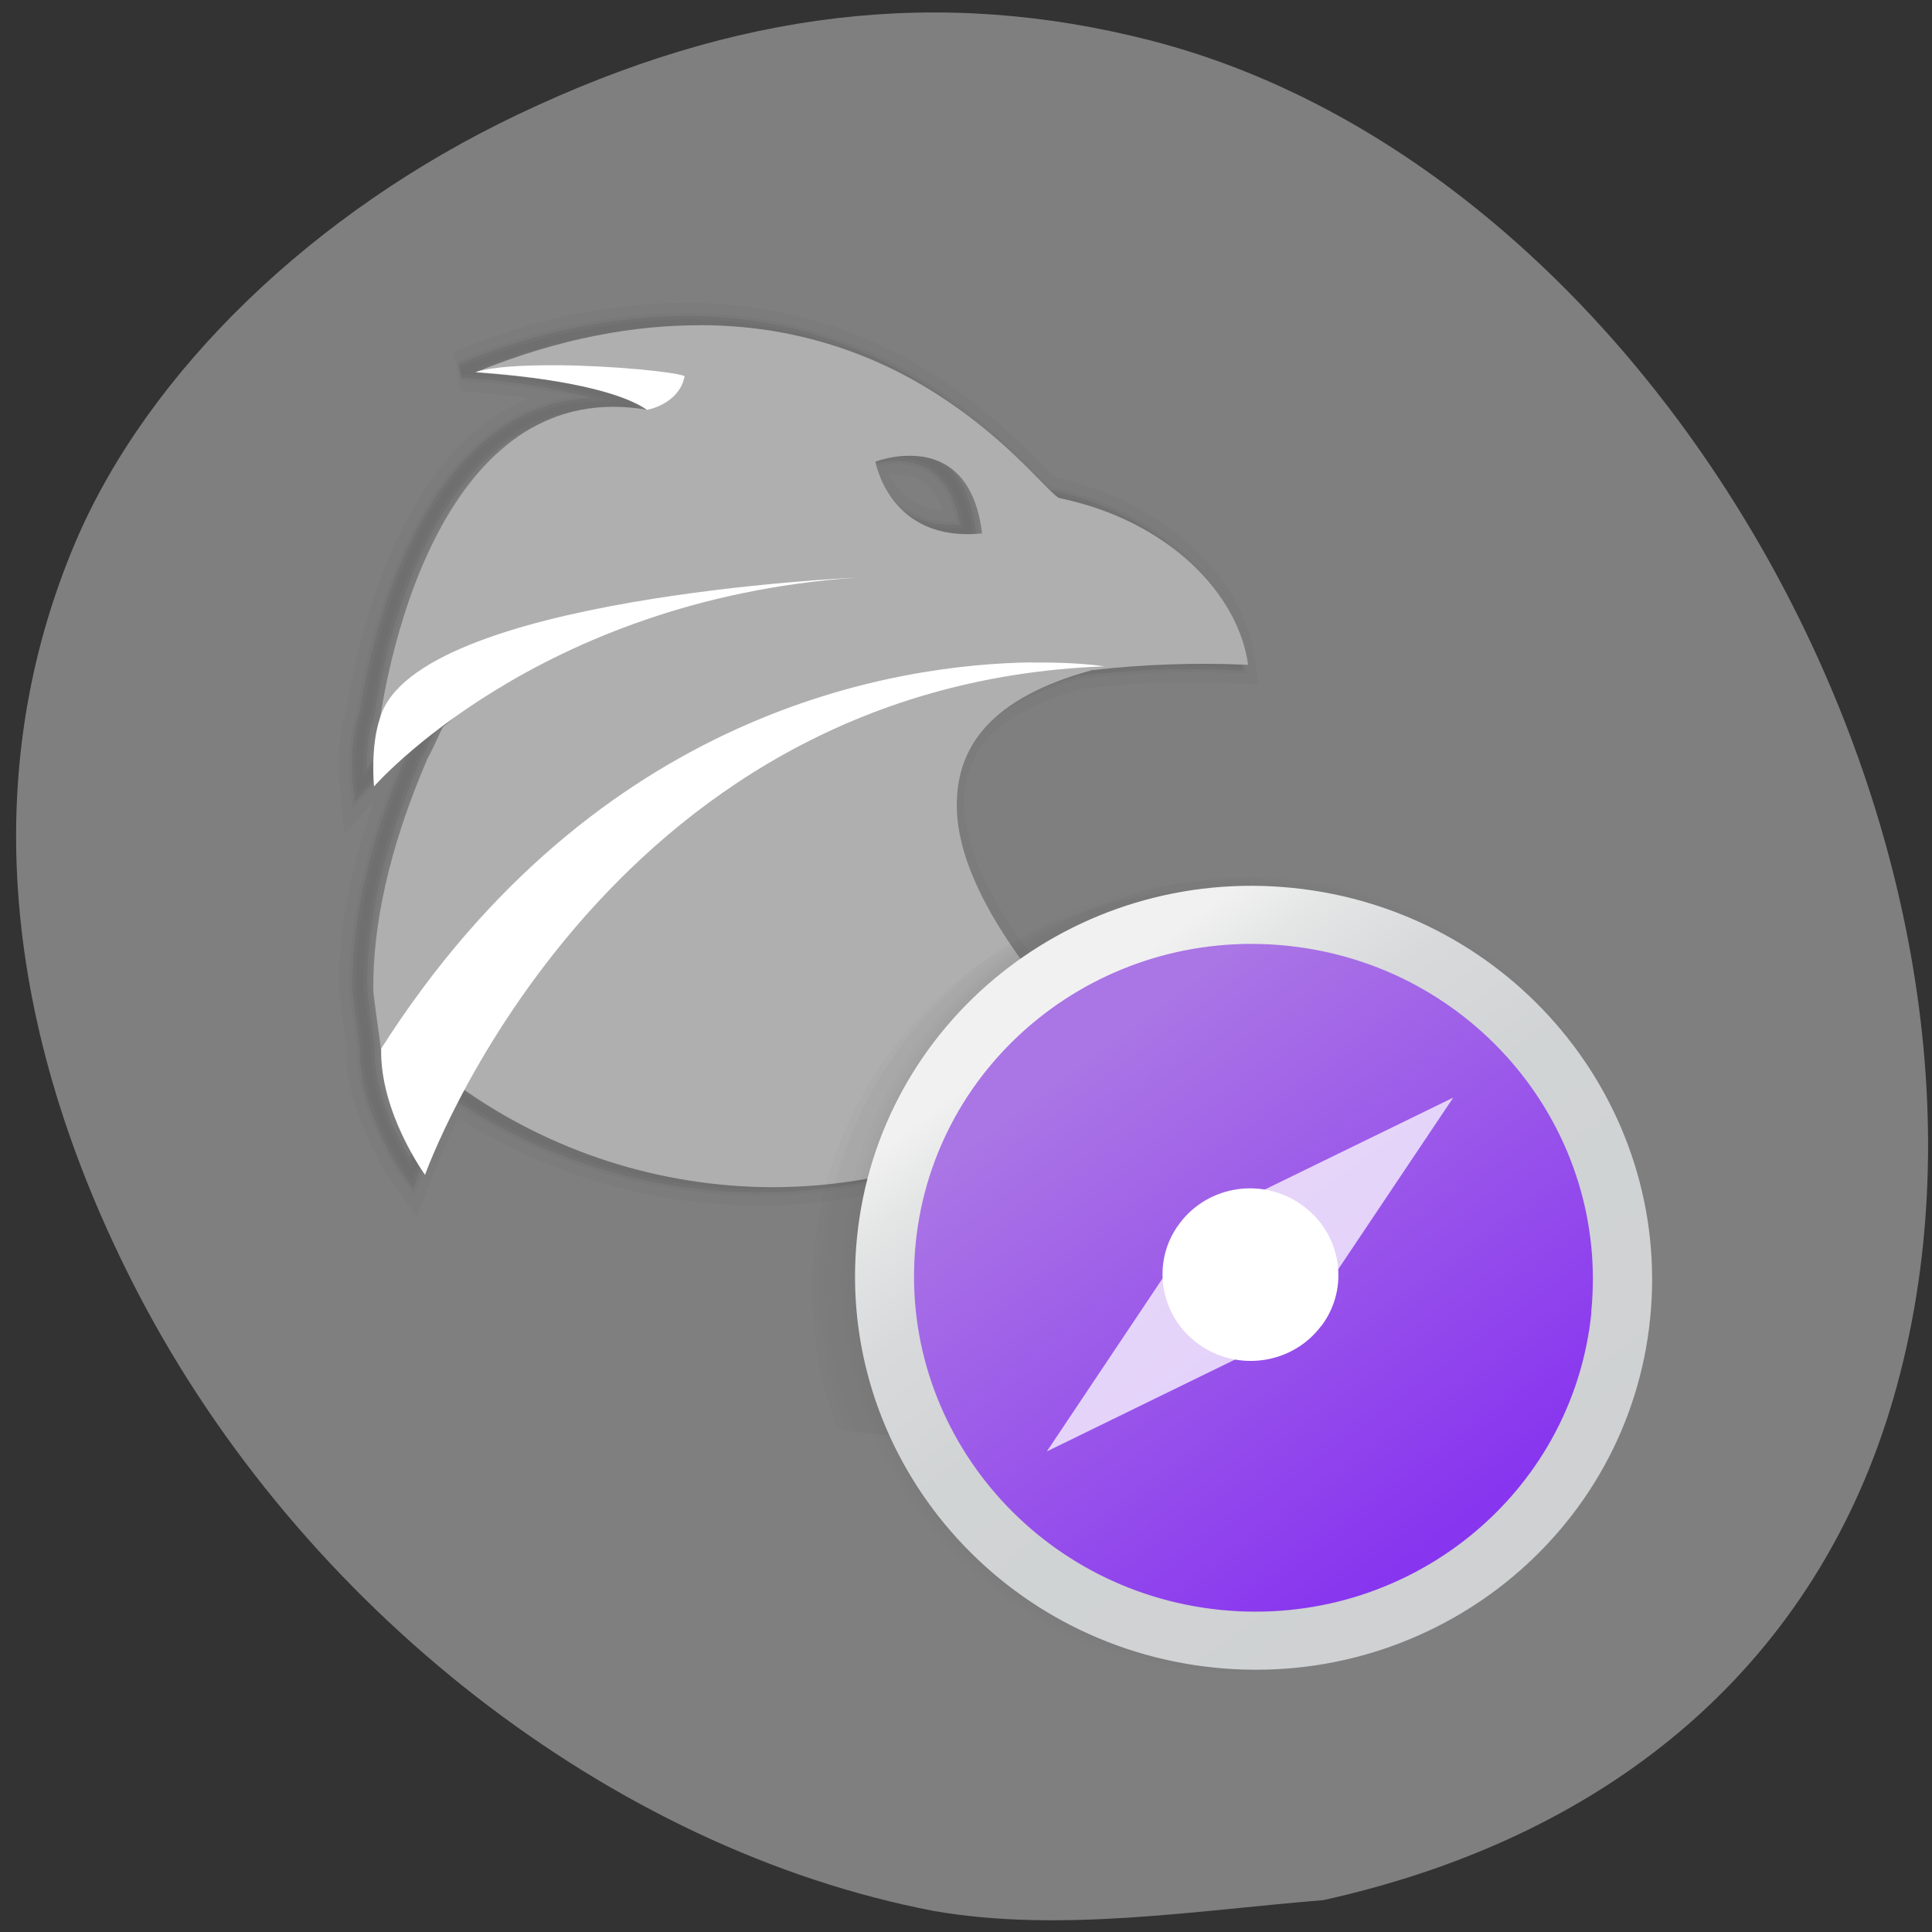 <svg xmlns="http://www.w3.org/2000/svg" viewBox="0 0 32 32" xmlns:xlink="http://www.w3.org/1999/xlink"><rect x="0" y="0" width="32" height="32" fill="#333333" stroke="none"/><defs><path id="2" d="m 28.11 273.64 c -0.645 -0.009 -1.339 0.062 -2.077 0.251 c -1.142 0.3 -2.393 0.859 -3.717 1.864 c 0.255 -0.045 0.49 -0.084 0.712 -0.12 c 0.009 0.002 0.022 -0.001 0.03 -0.003 c 0.013 0.001 0.03 -0.003 0.042 -0.007 c 0.727 -0.097 1.77 -0.188 2.349 0.007 c 0.001 0.004 0.001 0.004 0.002 0.008 c -3.104 0.267 -3.465 4.085 -3.216 6.636 c -0.002 0.009 -0.001 0.014 -0.004 0.019 c -0.044 0.559 0.211 1.248 0.211 1.248 c 0 0 0.317 -0.639 1.03 -1.52 c -0.034 0.053 -0.073 0.108 -0.105 0.152 c -0.04 0.184 -0.068 0.414 -0.122 0.615 c -0.272 1.798 -0.187 3.235 0.108 4.332 c 0.035 0.138 0.358 0.898 0.398 1.021 c 0.27 1.135 1.335 2.031 1.335 2.031 c 0 0 0.064 -0.671 0.305 -1.686 c 1.85 0.703 3.873 0.818 5.793 0.314 c 2.17 -0.569 4.068 -1.89 5.358 -3.727 c -0.68 -0.382 -3.48 -2.046 -3.913 -3.917 c -0.228 -0.972 0.094 -1.982 1.745 -2.94 c 0.826 -0.323 1.72 -0.602 2.69 -0.808 c -0.484 -1.203 -2.026 -2.187 -4.04 -2.087 c -0.298 -0.055 -2.126 -1.641 -4.921 -1.682 m 2.47 1.568 c 0.435 -0.007 0.935 0.222 1.267 1.087 c -1.562 0.588 -2.176 -0.782 -2.176 -0.782 c 0 0 0.206 -0.152 0.501 -0.243 c 0.126 -0.037 0.263 -0.065 0.408 -0.062" stroke="#000" fill="none"/><linearGradient id="0" gradientUnits="userSpaceOnUse" x1="-22.07" y1="285.61" x2="-13.473" y2="294.88" gradientTransform="matrix(0.918 0.094 -0.091 0.903 63.713 -238.94)"><stop stop-color="#f1f1f2"/><stop offset="0.092" stop-color="#e4e5e5"/><stop offset="0.236" stop-color="#d8d9db"/><stop offset="0.438" stop-color="#d1d4d5"/><stop offset="1" stop-color="#cfd1d2"/></linearGradient><linearGradient id="1" gradientUnits="userSpaceOnUse" x1="-21.468" y1="286.26" x2="-14.14" y2="294.16" gradientTransform="matrix(0.918 0.094 -0.091 0.903 63.713 -238.94)"><stop stop-color="#aa75e5"/><stop offset="1" stop-color="#8835ef"/></linearGradient></defs><path d="m 15.469 31.652 c -5.328 -1.02 -10.477 -5.02 -13.191 -10.25 c -2.273 -4.387 -2.625 -8.664 -1.027 -12.426 c 1.207 -2.828 3.938 -5.469 7.332 -7.082 c 3.617 -1.723 6.98 -2.117 10.461 -1.227 c 8.582 2.195 14.871 13.684 12.316 22.496 c -1.25 4.309 -4.563 7.227 -9.441 8.309 c -2.121 0.172 -4.363 0.543 -6.449 0.18" fill="#7f7f7f"/><g transform="matrix(0.894 0.23 -0.23 0.878 51.12 -241.11)"><use stroke-opacity="0.055" stroke-width="0.265" xlink:href="#2"/><g stroke-opacity="0.024"><use stroke-width="0.375" xlink:href="#2"/><use stroke-width="0.75" xlink:href="#2"/><use stroke-width="0.141" xlink:href="#2"/></g></g><path d="m 11.621 5.387 c -1.086 -0.004 -2.332 0.203 -3.75 0.781 c 1.945 0.148 2.781 0.414 2.832 0.617 c -3.172 -0.535 -4.297 3.609 -4.5 5.844 c -0.012 0.141 0.031 0.137 0.023 0.258 c 0 0 1.172 -1.418 1.566 -1.555 c 0.125 -0.043 0.258 -0.082 0.406 -0.121 c -0.352 0.355 -0.645 0.664 -0.863 0.832 c -0.078 0.152 -0.156 0.348 -0.25 0.512 c -0.656 1.516 -0.91 2.797 -0.902 3.828 c 0 0.129 0.117 0.875 0.125 0.992 c 0.41 0.453 0.766 0.23 1.266 0.59 c 0.105 -0.121 0.215 -0.246 0.25 -0.313 c -0.078 0.125 -0.141 0.234 -0.207 0.348 c 1.508 1.078 3.32 1.66 5.184 1.664 c 2.07 -0.004 4.07 -0.727 5.645 -2.039 c -0.52 -0.492 -2.645 -2.598 -2.598 -4.344 c 0.02 -0.902 0.539 -1.715 2.234 -2.18 c 0.813 -0.094 1.672 -0.129 2.59 -0.09 c -0.156 -1.164 -1.309 -2.387 -3.129 -2.762 c -0.313 -0.145 -2.168 -2.852 -5.926 -2.863 m 3.387 2.164 c 0.473 -0.02 1.129 0.164 1.262 1.285 c -1.535 0.156 -1.766 -1.188 -1.766 -1.188 c 0 0 0.219 -0.086 0.504 -0.098" fill="#afafaf" fill-rule="evenodd"/><g fill="#343434"><g fill-opacity="0.02"><path d="m 27.23 21.734 c 0.375 -3.609 -2.242 -6.828 -5.848 -7.184 c -3.605 -0.359 -6.832 2.277 -7.207 5.891 c -0.375 3.609 2.242 6.828 5.848 7.184 c 3.602 0.359 6.828 -2.277 7.207 -5.891"/><path d="m 27.13 21.762 c 0.375 -3.613 -2.242 -6.828 -5.848 -7.188 c -3.605 -0.359 -6.832 2.281 -7.207 5.891 c -0.375 3.613 2.242 6.828 5.848 7.188 c 3.605 0.359 6.832 -2.281 7.207 -5.891"/><path d="m 27.02 21.777 c 0.375 -3.609 -2.242 -6.828 -5.844 -7.188 c -3.605 -0.355 -6.832 2.281 -7.207 5.891 c -0.375 3.613 2.242 6.832 5.844 7.188 c 3.605 0.359 6.832 -2.277 7.207 -5.891"/><path d="m 22.19 14.887 c -0.418 -0.129 -0.848 -0.219 -1.285 -0.262 c -3.605 -0.359 -6.832 2.281 -7.207 5.891 c -0.109 1.094 0.055 2.191 0.477 3.203 l 7.832 0.801 c 0.727 0.07 1.367 -0.441 1.438 -1.152 l 0.75 -7.445 c -0.602 -0.461 -1.281 -0.809 -2 -1.035"/><path d="m 22.11 15.02 c -0.418 -0.129 -0.848 -0.215 -1.281 -0.258 c -3.605 -0.359 -6.836 2.277 -7.211 5.891 c -0.105 1.039 0.035 2.086 0.41 3.055 l 7.984 0.816 c 0.727 0.07 1.367 -0.441 1.438 -1.152 l 0.734 -7.262 c -0.621 -0.484 -1.324 -0.855 -2.074 -1.09"/></g><path d="m 21.973 15.04 c -0.418 -0.129 -0.848 -0.219 -1.285 -0.262 c -3.602 -0.355 -6.828 2.281 -7.203 5.891 c -0.105 1.027 0.027 2.063 0.395 3.02 l 8.129 0.832 c 0.727 0.07 1.367 -0.441 1.438 -1.152 l 0.723 -7.152 c -0.648 -0.531 -1.395 -0.934 -2.195 -1.18" fill-opacity="0.027"/></g><path d="m 27.332 21.836 c -0.359 3.566 -3.594 6.156 -7.219 5.785 c -3.629 -0.371 -6.281 -3.563 -5.918 -7.129 c 0.359 -3.566 3.59 -6.156 7.219 -5.785 c 3.629 0.371 6.277 3.563 5.918 7.129" fill="url(#0)"/><path d="m 26.359 21.738 c -0.309 3.039 -3.063 5.242 -6.152 4.926 c -3.09 -0.316 -5.348 -3.035 -5.04 -6.074 c 0.305 -3.035 3.059 -5.242 6.148 -4.926 c 3.094 0.316 5.348 3.035 5.04 6.074" fill="url(#1)"/><g fill="#fff"><path d="m 24.07 18.18 l -3.965 1.934 l 1.531 1.699 m -1.867 -1.406 l -2.43 3.633 l 3.961 -1.934" fill-opacity="0.741"/><path d="m 21.887 21.957 c -0.473 0.637 -1.383 0.773 -2.031 0.309 c -0.652 -0.469 -0.797 -1.367 -0.32 -2 c 0.473 -0.637 1.383 -0.773 2.031 -0.305 c 0.652 0.469 0.797 1.363 0.32 2"/><path d="m 9.23 6.05 c -0.555 -0.004 -1.07 0.023 -1.352 0.113 c 0 0 2.094 0.117 2.84 0.625 c 0.313 -0.066 0.574 -0.273 0.621 -0.559 c -0.168 -0.07 -1.188 -0.172 -2.109 -0.18 m 4.934 3.52 c 0 0 -7.277 0.32 -7.867 2.316 c -0.168 0.48 -0.102 1.141 -0.102 1.141 c 0 0 2.691 -3.09 7.973 -3.457 m 2.926 1.402 c -2.254 0.031 -7.207 0.785 -10.781 6.398 c -0.023 1.059 0.727 2.09 0.727 2.09 c 0 0 2.879 -8.113 11.254 -8.422 c 0 0 -0.449 -0.074 -1.199 -0.063" fill-rule="evenodd"/></g></svg>